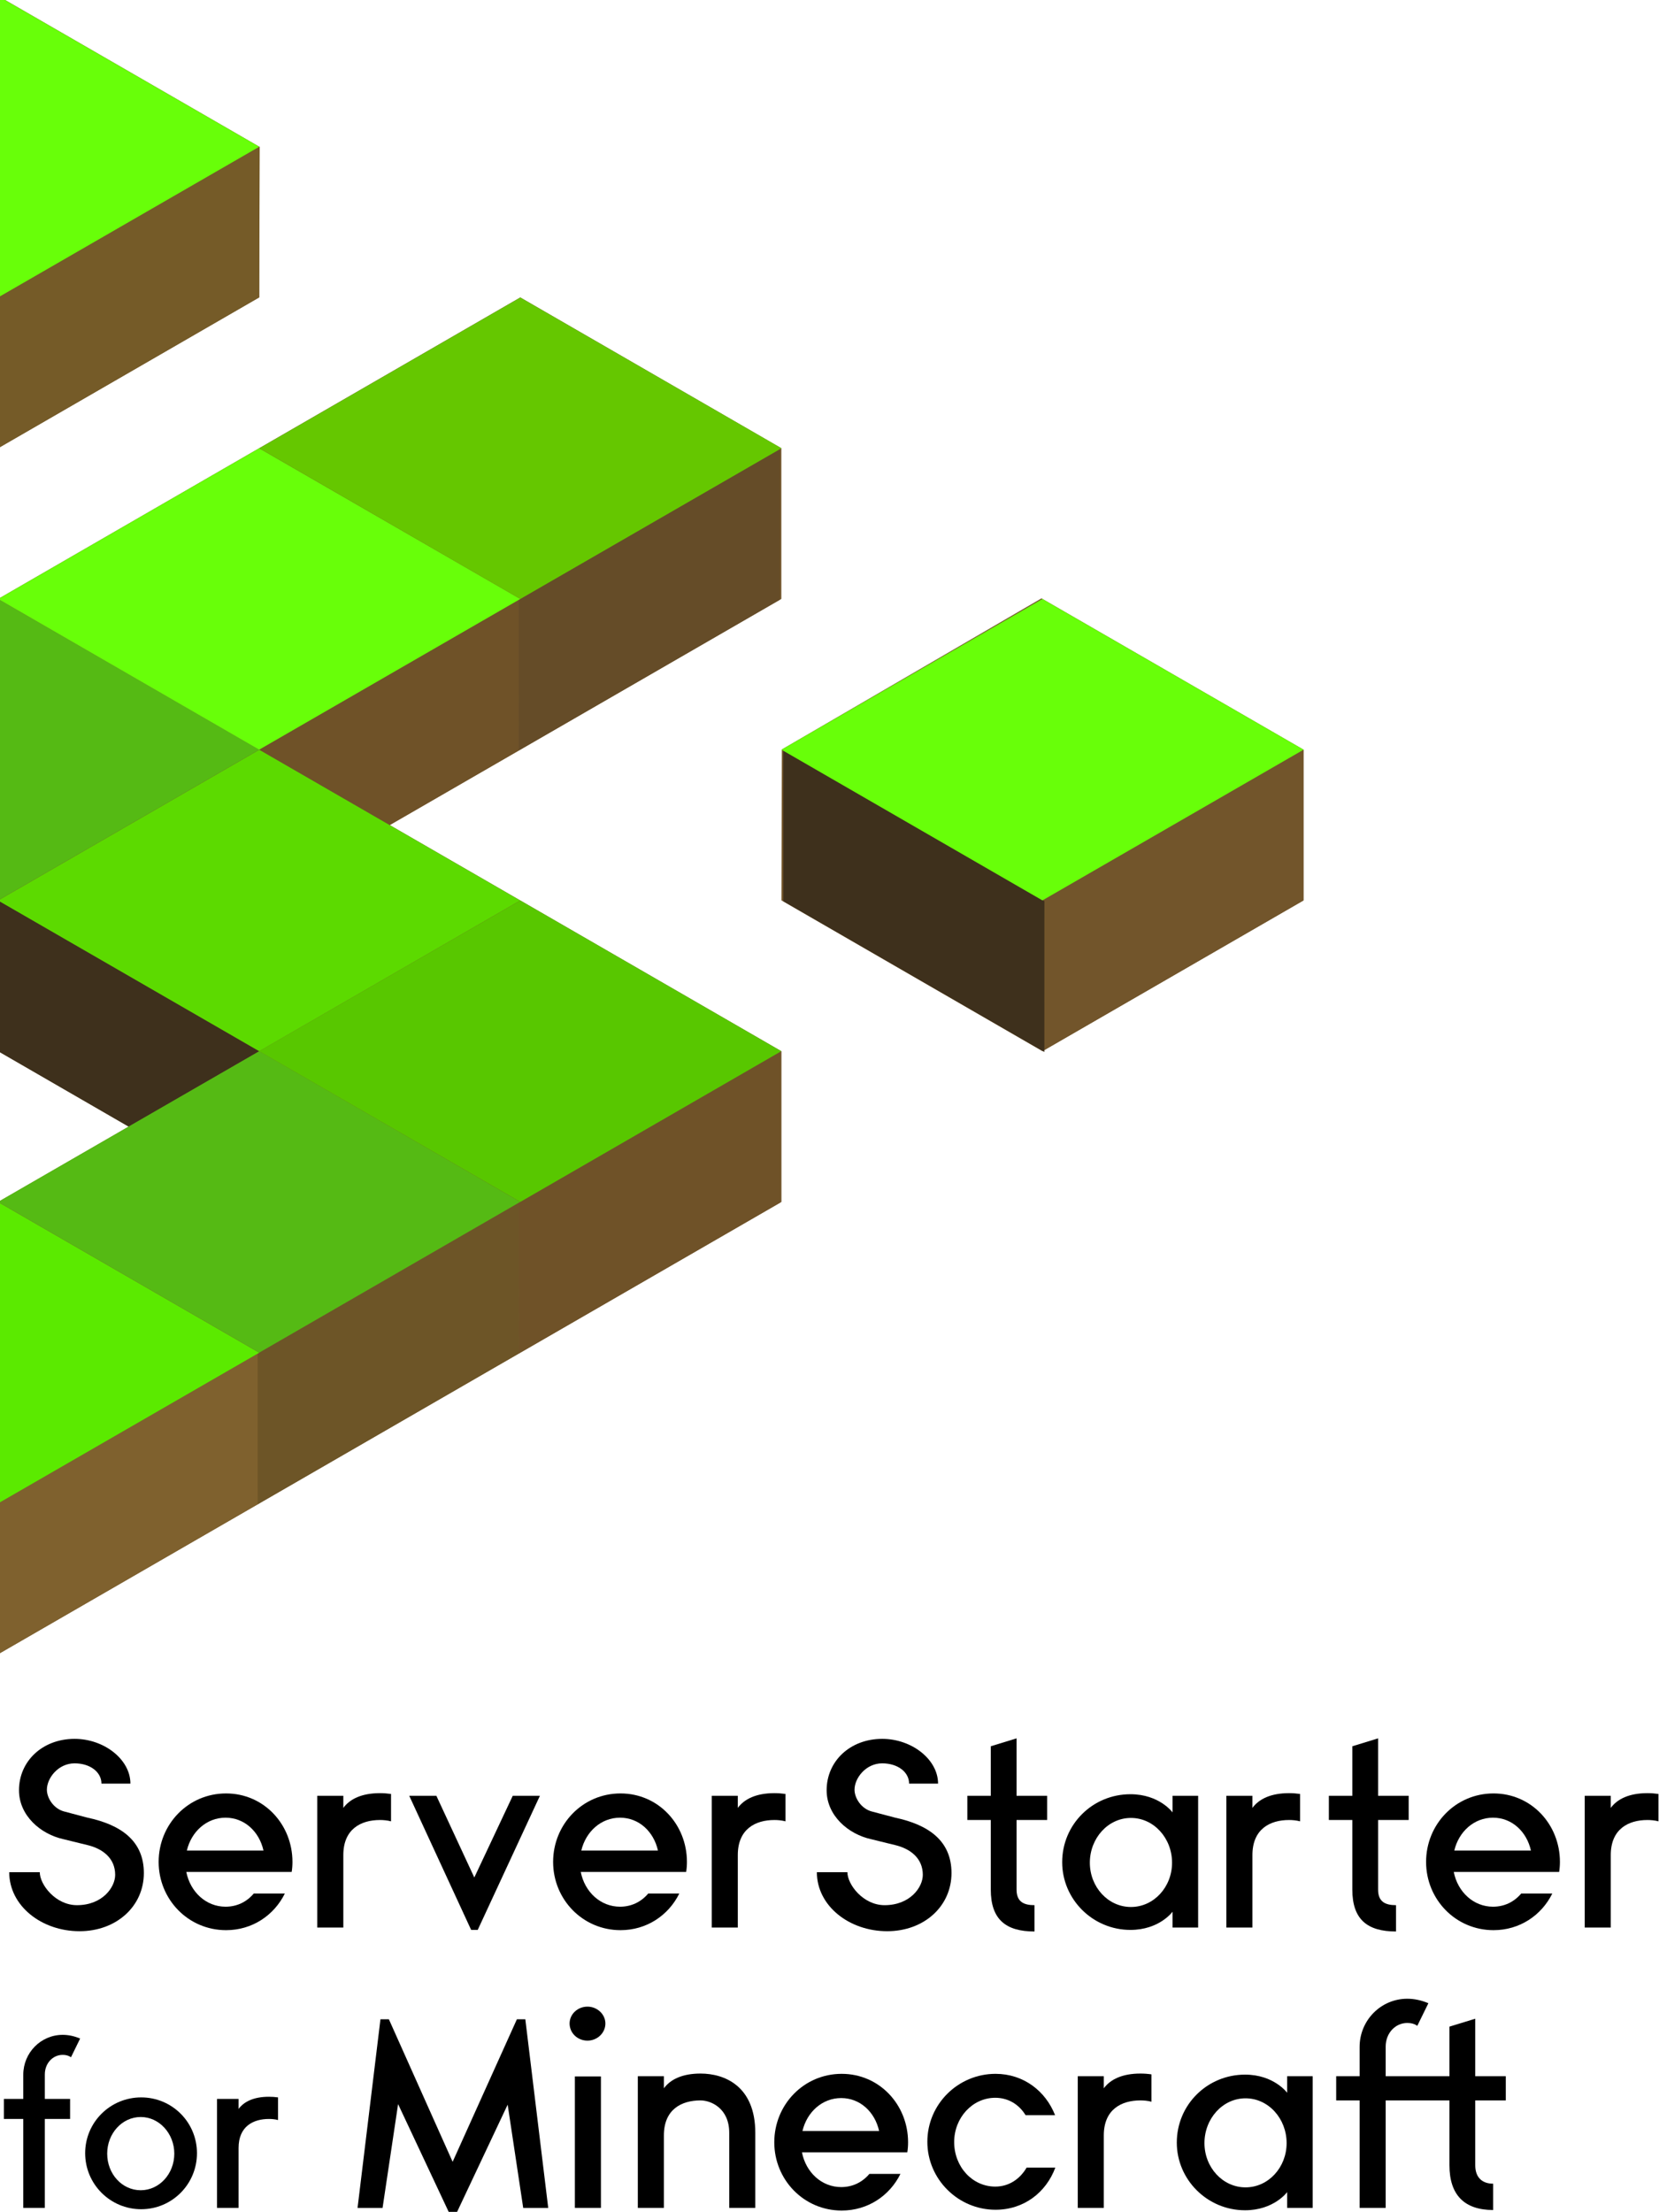 <?xml version="1.0" encoding="UTF-8" standalone="no"?>
<!DOCTYPE svg PUBLIC "-//W3C//DTD SVG 1.1//EN" "http://www.w3.org/Graphics/SVG/1.1/DTD/svg11.dtd">
<svg width="100%" height="100%" viewBox="0 0 1110 1480" version="1.1" xmlns="http://www.w3.org/2000/svg" xmlns:xlink="http://www.w3.org/1999/xlink" xml:space="preserve" xmlns:serif="http://www.serif.com/" style="fill-rule:evenodd;clip-rule:evenodd;stroke-linejoin:round;stroke-miterlimit:2;">
    <g transform="matrix(1,0,0,1,-11483,-20860.7)">
        <g transform="matrix(6.831,0,0,6.831,-12746.2,-21471.2)">
            <g transform="matrix(1,-1.11022e-16,1.11022e-16,1,554.887,483.049)">
                <path d="M3119.74,5787.4L3094.07,5772.58L3068.64,5787.38L3068.6,5802.16L3094.17,5816.93L3119.74,5802.16L3119.74,5787.4Z" style="fill:rgb(114,85,43);"/>
            </g>
            <g transform="matrix(1,-1.11022e-16,1.11022e-16,1,452.598,423.993)">
                <path d="M3119.74,5787.4L3094.17,5772.64L3094.17,5816.93L3119.74,5802.16L3119.74,5787.4Z" style="fill:rgb(114,85,43);"/>
            </g>
            <g transform="matrix(1,-1.11022e-16,1.11022e-16,1,503.749,512.586)">
                <path d="M3119.74,5787.4L3081.38,5765.25L3119.73,5743.1L3119.73,5728.34L3094.16,5713.57L3043.02,5743.1L3043.02,5787.39L3055.8,5794.78L3043.02,5802.16L3043.02,5846.45L3119.74,5802.16L3119.74,5787.4Z" style="fill:rgb(114,85,43);"/>
            </g>
            <g transform="matrix(1,-1.11022e-16,1.11022e-16,1,561.28,471.977)">
                <path d="M3113.34,5798.47L3087.78,5813.24L3087.77,5828L3113.34,5813.24L3113.34,5798.47Z" style="fill:rgb(114,85,43);"/>
            </g>
            <g transform="matrix(1,-1.11022e-16,1.11022e-16,1,467.206,550.537)">
                <path d="M3079.56,5793.73L3079.56,5808.5L3105.13,5793.73L3105.13,5778.97L3079.56,5793.73Z" style="fill:rgb(127,97,46);"/>
            </g>
            <g transform="matrix(0.5,-0.866,0.866,0.5,-2999.57,6108.05)">
                <path d="M3094.17,5802.16L3081.38,5809.55L3106.95,5824.31L3119.74,5816.93L3094.17,5802.16Z" style="fill:rgb(109,85,39);"/>
            </g>
            <g transform="matrix(0.5,-0.866,0.866,0.5,-2999.57,6048.99)">
                <path d="M3094.17,5802.16L3094.17,5816.93L3106.95,5824.31L3119.74,5816.93L3094.17,5802.16Z" style="fill:rgb(111,82,40);"/>
            </g>
            <g transform="matrix(-0.5,-0.866,-0.866,0.5,10221,6063.76)">
                <path d="M3094.17,5802.16L3081.38,5809.55L3106.95,5824.31L3119.74,5816.93L3094.17,5802.16Z" style="fill:rgb(62,48,28);"/>
            </g>
            <g transform="matrix(-1,-3.33067e-16,-3.33067e-16,1,6663.31,481.204)">
                <path d="M3116.54,5804.01L3090.97,5818.78L3103.76,5826.16L3116.54,5818.78L3116.54,5804.01Z" style="fill:rgb(62,48,28);"/>
            </g>
            <g transform="matrix(1,-1.11022e-16,1.11022e-16,1,465.386,416.612)">
                <path d="M3107,5794.76L3081.38,5809.55L3081.33,5824.34L3106.95,5809.54L3107,5794.76Z" style="fill:rgb(117,91,40);"/>
            </g>
            <g transform="matrix(0.5,-0.866,0.866,0.5,-2974,6034.23)">
                <path d="M3094.17,5802.16L3081.38,5809.55L3106.95,5824.31L3119.74,5816.93L3094.17,5802.16Z" style="fill:rgb(101,76,40);"/>
            </g>
            <g transform="matrix(0.5,-0.866,0.866,0.5,-2974,6093.29)">
                <path d="M3094.17,5802.16L3081.38,5809.55L3106.95,5824.31L3119.74,5816.93L3094.17,5802.16Z" style="fill:rgb(111,82,40);"/>
            </g>
            <g transform="matrix(2,0,0,2,-2667.14,-5304.35)">
                <path d="M3106.95,5809.55L3106.95,5824.31L3119.74,5816.93L3106.95,5809.55Z" style="fill:rgb(91,234,0);"/>
            </g>
            <g transform="matrix(2,0,0,2,-2667.14,-5422.46)">
                <path d="M3106.95,5809.55L3106.95,5824.31L3119.74,5816.93L3106.95,5809.55Z" style="fill:rgb(104,255,9);"/>
            </g>
            <g transform="matrix(-2,-2.44929e-16,-2.44929e-16,2,9786.24,-5319.12)">
                <path d="M3106.95,5809.55L3094.17,5816.93L3106.95,5824.31L3119.74,5816.93L3106.95,5809.55Z" style="fill:rgb(85,186,20);"/>
            </g>
            <g transform="matrix(-2,-2.44929e-16,-2.44929e-16,2,9786.24,-5348.64)">
                <path d="M3106.95,5809.55L3094.17,5816.93L3106.95,5824.31L3119.74,5816.93L3106.95,5809.55Z" style="fill:rgb(92,218,0);"/>
            </g>
            <g transform="matrix(2,0,0,2,-2667.14,-5363.41)">
                <path d="M3106.95,5809.55L3106.95,5824.31L3119.74,5816.93L3106.95,5809.55Z" style="fill:rgb(85,186,20);"/>
            </g>
            <g transform="matrix(2,0,0,2,-2641.57,-5378.17)">
                <path d="M3106.95,5809.55L3094.17,5816.93L3106.95,5824.31L3119.74,5816.93L3106.95,5809.55Z" style="fill:rgb(104,255,9);"/>
            </g>
            <g transform="matrix(-2,2.44929e-16,2.44929e-16,2,9811.81,-5333.88)">
                <path d="M3106.95,5809.55L3094.17,5816.93L3106.95,5824.31L3119.74,5816.93L3106.95,5809.55Z" style="fill:rgb(88,199,0);"/>
            </g>
            <g transform="matrix(2,0,0,2,-2615.99,-5392.93)">
                <path d="M3106.95,5809.55L3094.17,5816.93L3106.95,5824.31L3119.74,5816.93L3106.95,5809.55Z" style="fill:rgb(101,199,0);"/>
            </g>
            <g transform="matrix(2,0,0,2,-2564.85,-5363.41)">
                <path d="M3106.95,5809.55L3094.17,5816.93L3106.95,5824.31L3119.74,5816.93L3106.95,5809.55Z" style="fill:rgb(104,255,9);"/>
            </g>
        </g>
        <g transform="matrix(1.706,0,0,1.706,5957.98,11291.3)">
            <path d="M3272.89,6322.06L3263.9,6319.68C3259.66,6318.65 3256.97,6314.41 3256.97,6311.1C3256.97,6306.55 3261.41,6300.76 3267.83,6300.76C3273.93,6300.76 3278.37,6304.17 3278.37,6308.72L3289.73,6308.72C3289.73,6299.22 3279.41,6291.16 3267.83,6291.16C3255.21,6291.16 3246.03,6299.94 3246.03,6311.31C3246.03,6321.23 3254.49,6328.57 3263.59,6330.53C3269.69,6332.08 3270.93,6332.29 3272.89,6332.81C3278.89,6334.25 3283.75,6337.98 3283.75,6344.49C3283.75,6349.35 3278.78,6356.38 3268.76,6356.38C3260.38,6356.38 3254.18,6348.31 3254.18,6343.45L3242.2,6343.45C3242.2,6356.58 3254.8,6366.59 3269.79,6366.59C3284.16,6366.59 3295,6356.89 3295,6343.76C3295,6331.15 3286.02,6324.85 3272.89,6322.06L3272.89,6322.06Z" style="fill-rule:nonzero;"/>
            <path d="M3338.1,6351.82L3350.29,6351.82C3346.05,6360.39 3337.48,6366.18 3327.25,6366.18C3312.37,6366.18 3300.8,6354.09 3300.8,6339.42C3300.8,6324.65 3312.37,6312.56 3327.25,6312.56C3342.02,6312.56 3353.28,6324.65 3353.28,6339.42C3353.28,6340.77 3353.18,6342.11 3352.97,6343.35L3311.65,6343.35C3313.2,6351.2 3319.4,6356.98 3327.04,6356.98C3331.49,6356.98 3335.31,6355.12 3338.1,6351.82ZM3311.86,6334.97L3341.92,6334.97C3340.27,6327.54 3334.48,6322.07 3327.04,6322.07C3319.6,6322.07 3313.61,6327.54 3311.86,6334.97Z" style="fill-rule:nonzero;"/>
            <path d="M3387.6,6312.45C3380.47,6312.45 3375.81,6314.73 3373.23,6318.23L3373.23,6313.49L3363.01,6313.49L3363.01,6365.15L3373.23,6365.15L3373.23,6336.73C3373.23,6326.5 3380.16,6322.98 3387.6,6322.98C3388.84,6322.98 3390.39,6323.09 3391.94,6323.5L3391.94,6312.76C3390.49,6312.56 3389.04,6312.45 3387.6,6312.45Z" style="fill-rule:nonzero;"/>
            <path d="M3409.72,6313.48L3399.08,6313.48L3423.36,6366.08L3425.94,6366.08L3450.33,6313.48L3439.68,6313.48L3424.6,6345.52L3409.72,6313.48Z" style="fill-rule:nonzero;"/>
            <path d="M3492.8,6351.82L3504.99,6351.82C3500.76,6360.39 3492.18,6366.18 3481.95,6366.18C3467.08,6366.18 3455.51,6354.09 3455.51,6339.42C3455.51,6324.65 3467.08,6312.56 3481.95,6312.56C3496.73,6312.56 3507.99,6324.65 3507.99,6339.42C3507.99,6340.77 3507.89,6342.11 3507.68,6343.35L3466.35,6343.35C3467.9,6351.2 3474.1,6356.98 3481.75,6356.98C3486.19,6356.98 3490.01,6355.12 3492.8,6351.82ZM3466.56,6334.97L3496.63,6334.97C3494.97,6327.54 3489.19,6322.07 3481.75,6322.07C3474.31,6322.07 3468.32,6327.54 3466.56,6334.97Z" style="fill-rule:nonzero;"/>
            <path d="M3542.3,6312.45C3535.17,6312.45 3530.52,6314.73 3527.94,6318.23L3527.94,6313.49L3517.72,6313.49L3517.72,6365.15L3527.94,6365.15L3527.94,6336.73C3527.94,6326.5 3534.86,6322.98 3542.3,6322.98C3543.54,6322.98 3545.09,6323.09 3546.64,6323.5L3546.64,6312.76C3545.19,6312.56 3543.75,6312.45 3542.3,6312.45Z" style="fill-rule:nonzero;"/>
            <path d="M3589.64,6322.06L3580.64,6319.68C3576.41,6318.65 3573.72,6314.41 3573.72,6311.1C3573.72,6306.55 3578.16,6300.76 3584.57,6300.76C3590.68,6300.76 3595.12,6304.17 3595.12,6308.72L3606.48,6308.72C3606.48,6299.22 3596.16,6291.16 3584.58,6291.16C3571.96,6291.16 3562.78,6299.94 3562.78,6311.31C3562.78,6321.23 3571.24,6328.57 3580.34,6330.53C3586.44,6332.08 3587.68,6332.29 3589.64,6332.81C3595.64,6334.25 3600.5,6337.98 3600.5,6344.49C3600.5,6349.35 3595.53,6356.38 3585.5,6356.38C3577.13,6356.38 3570.93,6348.31 3570.93,6343.45L3558.95,6343.45C3558.95,6356.58 3571.55,6366.59 3586.54,6366.59C3600.91,6366.59 3611.75,6356.89 3611.75,6343.76C3611.75,6331.15 3602.77,6324.85 3589.64,6322.06L3589.64,6322.06Z" style="fill-rule:nonzero;"/>
            <path d="M3637.27,6322.98L3649.26,6322.98L3649.26,6313.49L3637.27,6313.49L3637.27,6290.96L3627.16,6294.06L3627.16,6313.49L3617.96,6313.49L3617.96,6322.98L3627.16,6322.98L3627.16,6350.28C3627.16,6361.95 3633.04,6366.7 3644.3,6366.7L3644.3,6356.38C3640.06,6356.38 3637.27,6355.03 3637.27,6350.28L3637.27,6322.98Z" style="fill-rule:nonzero;"/>
            <path d="M3698.45,6365.15L3698.45,6358.95C3698.45,6358.95 3693.29,6366.08 3681.92,6366.08C3667.15,6366.08 3655.16,6354.09 3655.16,6339.52C3655.16,6324.65 3667.15,6312.87 3681.92,6312.87C3693.29,6312.87 3698.45,6320 3698.45,6320L3698.45,6313.49L3708.48,6313.49L3708.48,6365.15L3698.45,6365.15ZM3682.13,6357.09C3691.12,6357.09 3698.25,6349.24 3698.25,6339.73C3698.25,6330.12 3691.12,6322.17 3682.13,6322.17C3673.14,6322.17 3666.01,6330.12 3666.01,6339.73C3666.01,6349.24 3673.14,6357.09 3682.13,6357.09Z" style="fill-rule:nonzero;"/>
            <path d="M3744.13,6312.45C3737,6312.45 3732.35,6314.73 3729.77,6318.23L3729.77,6313.49L3719.55,6313.49L3719.55,6365.15L3729.77,6365.15L3729.77,6336.73C3729.77,6326.5 3736.69,6322.98 3744.13,6322.98C3745.37,6322.98 3746.92,6323.09 3748.47,6323.5L3748.47,6312.76C3747.03,6312.56 3745.58,6312.45 3744.13,6312.45Z" style="fill-rule:nonzero;"/>
            <path d="M3779.06,6322.98L3791.05,6322.98L3791.05,6313.49L3779.06,6313.49L3779.06,6290.96L3768.95,6294.06L3768.95,6313.49L3759.75,6313.49L3759.75,6322.98L3768.95,6322.98L3768.95,6350.28C3768.95,6361.95 3774.83,6366.7 3786.09,6366.7L3786.09,6356.38C3781.85,6356.38 3779.06,6355.03 3779.06,6350.28L3779.06,6322.98Z" style="fill-rule:nonzero;"/>
            <path d="M3835.18,6351.82L3847.37,6351.82C3843.14,6360.39 3834.56,6366.18 3824.33,6366.18C3809.45,6366.18 3797.88,6354.09 3797.88,6339.42C3797.88,6324.65 3809.45,6312.56 3824.33,6312.56C3839.11,6312.56 3850.37,6324.65 3850.37,6339.42C3850.37,6340.77 3850.26,6342.11 3850.06,6343.35L3808.73,6343.35C3810.28,6351.2 3816.48,6356.98 3824.12,6356.98C3828.57,6356.98 3832.39,6355.12 3835.18,6351.82ZM3808.94,6334.97L3839,6334.97C3837.35,6327.54 3831.56,6322.07 3824.12,6322.07C3816.69,6322.07 3810.69,6327.54 3808.94,6334.97Z" style="fill-rule:nonzero;"/>
            <path d="M3884.68,6312.45C3877.55,6312.45 3872.9,6314.73 3870.31,6318.23L3870.31,6313.49L3860.1,6313.49L3860.1,6365.15L3870.31,6365.15L3870.31,6336.73C3870.31,6326.5 3877.24,6322.98 3884.68,6322.98C3885.92,6322.98 3887.47,6323.09 3889.02,6323.5L3889.02,6312.76C3887.57,6312.56 3886.12,6312.45 3884.68,6312.45Z" style="fill-rule:nonzero;"/>
            <path d="M3256.16,6432.36L3256.16,6422.78C3256.16,6418.33 3259.32,6415.08 3263.17,6415.08C3264.37,6415.08 3265.48,6415.34 3266.42,6416.02L3270.01,6408.68C3267.78,6407.74 3265.48,6407.23 3263.17,6407.23C3254.62,6407.23 3247.71,6414.23 3247.71,6422.87L3247.71,6432.36L3240.1,6432.36L3240.1,6440.22L3247.71,6440.22L3247.71,6475.09L3256.16,6475.09L3256.16,6440.22L3266.07,6440.22L3266.07,6432.36L3256.16,6432.36Z" style="fill-rule:nonzero;"/>
            <path d="M3293.95,6475.61C3281.81,6475.61 3271.98,6465.78 3271.98,6453.64C3271.98,6441.51 3281.81,6431.76 3293.95,6431.76C3306.08,6431.76 3315.83,6441.51 3315.83,6453.64C3315.83,6465.78 3306.08,6475.61 3293.95,6475.61ZM3293.78,6468.17C3301.04,6468.17 3306.94,6461.76 3306.94,6453.81C3306.94,6445.95 3301.04,6439.45 3293.78,6439.45C3286.43,6439.45 3280.62,6445.95 3280.62,6453.81C3280.62,6461.76 3286.43,6468.17 3293.78,6468.17Z" style="fill-rule:nonzero;"/>
            <path d="M3344.04,6431.51C3338.14,6431.51 3334.29,6433.39 3332.15,6436.29L3332.15,6432.36L3323.7,6432.36L3323.7,6475.09L3332.15,6475.09L3332.15,6451.59C3332.15,6443.12 3337.88,6440.22 3344.04,6440.22C3345.06,6440.22 3346.35,6440.3 3347.63,6440.64L3347.63,6431.76C3346.43,6431.59 3345.23,6431.51 3344.04,6431.51Z" style="fill-rule:nonzero;"/>
            <path d="M3453.59,6475.1L3444.61,6401.13L3441.3,6401.13L3416.1,6457.02L3391.1,6401.13L3387.79,6401.13L3378.81,6475.1L3388.62,6475.1L3394.71,6434.39L3414.55,6476.65L3417.85,6476.65L3437.68,6434.6L3443.78,6475.1L3453.59,6475.1Z" style="fill-rule:nonzero;"/>
            <path d="M3468.99,6409.5C3465.07,6409.5 3461.97,6406.51 3461.97,6402.78C3461.97,6399.17 3465.07,6396.17 3468.99,6396.17C3472.81,6396.17 3476.01,6399.17 3476.01,6402.78C3476.01,6406.51 3472.81,6409.5 3468.99,6409.5ZM3474.26,6423.54L3474.26,6475.09L3464.04,6475.09L3464.04,6423.54L3474.26,6423.54Z" style="fill-rule:nonzero;"/>
            <path d="M3513.32,6422.41C3506.18,6422.41 3501.53,6424.69 3498.95,6428.19L3498.95,6423.45L3488.73,6423.45L3488.73,6475.09L3498.95,6475.09L3498.95,6446.68C3498.95,6436.45 3505.87,6432.94 3513.32,6432.94C3517.45,6432.94 3524.58,6436.04 3524.58,6445.65L3524.58,6475.09L3534.8,6475.09L3534.8,6445.65C3534.8,6427.37 3522.83,6422.41 3513.32,6422.41Z" style="fill-rule:nonzero;"/>
            <path d="M3579.54,6461.77L3591.72,6461.77C3587.49,6470.34 3578.92,6476.13 3568.69,6476.13C3553.82,6476.13 3542.25,6464.04 3542.25,6449.37C3542.25,6434.6 3553.82,6422.52 3568.69,6422.52C3583.46,6422.52 3594.72,6434.6 3594.72,6449.37C3594.72,6450.72 3594.62,6452.06 3594.41,6453.31L3553.1,6453.31C3554.64,6461.15 3560.84,6466.93 3568.49,6466.93C3572.93,6466.93 3576.75,6465.07 3579.54,6461.77ZM3553.3,6444.93L3583.36,6444.93C3581.71,6437.49 3575.92,6432.02 3568.49,6432.02C3561.05,6432.02 3555.06,6437.49 3553.3,6444.93Z" style="fill-rule:nonzero;"/>
            <path d="M3640.8,6438.73L3652.37,6438.73C3648.65,6429.23 3639.97,6422.52 3629.02,6422.52C3614.35,6422.52 3602.28,6434.39 3602.28,6449.17C3602.28,6463.84 3614.35,6475.82 3629.02,6475.82C3640.18,6475.82 3648.86,6469.01 3652.47,6459.3L3641.21,6459.3C3638.63,6463.74 3634.29,6466.74 3628.92,6466.74C3619.93,6466.74 3612.8,6458.99 3612.8,6449.27C3612.8,6439.76 3619.93,6431.91 3628.92,6431.91C3633.98,6431.91 3638.22,6434.49 3640.8,6438.73Z" style="fill-rule:nonzero;"/>
            <path d="M3685.84,6422.41C3678.72,6422.41 3674.07,6424.69 3671.48,6428.19L3671.48,6423.45L3661.27,6423.45L3661.27,6475.09L3671.48,6475.09L3671.48,6446.68C3671.48,6436.45 3678.41,6432.94 3685.84,6432.94C3687.08,6432.94 3688.63,6433.04 3690.18,6433.46L3690.18,6422.73C3688.74,6422.52 3687.29,6422.41 3685.84,6422.41Z" style="fill-rule:nonzero;"/>
            <path d="M3743.39,6475.09L3743.39,6468.9C3743.39,6468.9 3738.23,6476.02 3726.87,6476.02C3712.1,6476.02 3700.11,6464.04 3700.11,6449.48C3700.11,6434.6 3712.1,6422.83 3726.87,6422.83C3738.23,6422.83 3743.39,6429.95 3743.39,6429.95L3743.39,6423.45L3753.41,6423.45L3753.41,6475.09L3743.39,6475.09ZM3727.07,6467.04C3736.06,6467.04 3743.18,6459.19 3743.18,6449.68C3743.18,6440.08 3736.06,6432.12 3727.07,6432.12C3718.09,6432.12 3710.96,6440.08 3710.96,6449.68C3710.96,6459.19 3718.09,6467.04 3727.07,6467.04Z" style="fill-rule:nonzero;"/>
            <path d="M3817.16,6432.94L3829.14,6432.94L3829.14,6423.45L3817.16,6423.45L3817.16,6400.91L3807.04,6404.01L3807.04,6423.45L3782.03,6423.45L3782.03,6411.87C3782.03,6406.49 3785.85,6402.57 3790.51,6402.57C3791.95,6402.57 3793.3,6402.88 3794.43,6403.7L3798.78,6394.83C3796.09,6393.69 3793.3,6393.07 3790.51,6393.07C3780.17,6393.07 3771.81,6401.53 3771.81,6411.97L3771.81,6423.45L3762.62,6423.45L3762.62,6432.94L3771.81,6432.94L3771.81,6475.09L3782.03,6475.09L3782.03,6432.94L3807.04,6432.94L3807.04,6458.37C3807.04,6470.04 3812.93,6475.92 3824.18,6475.92L3824.18,6465.6C3819.84,6465.6 3817.16,6463.12 3817.16,6458.37L3817.16,6432.94Z" style="fill-rule:nonzero;"/>
        </g>
    </g>
</svg>
